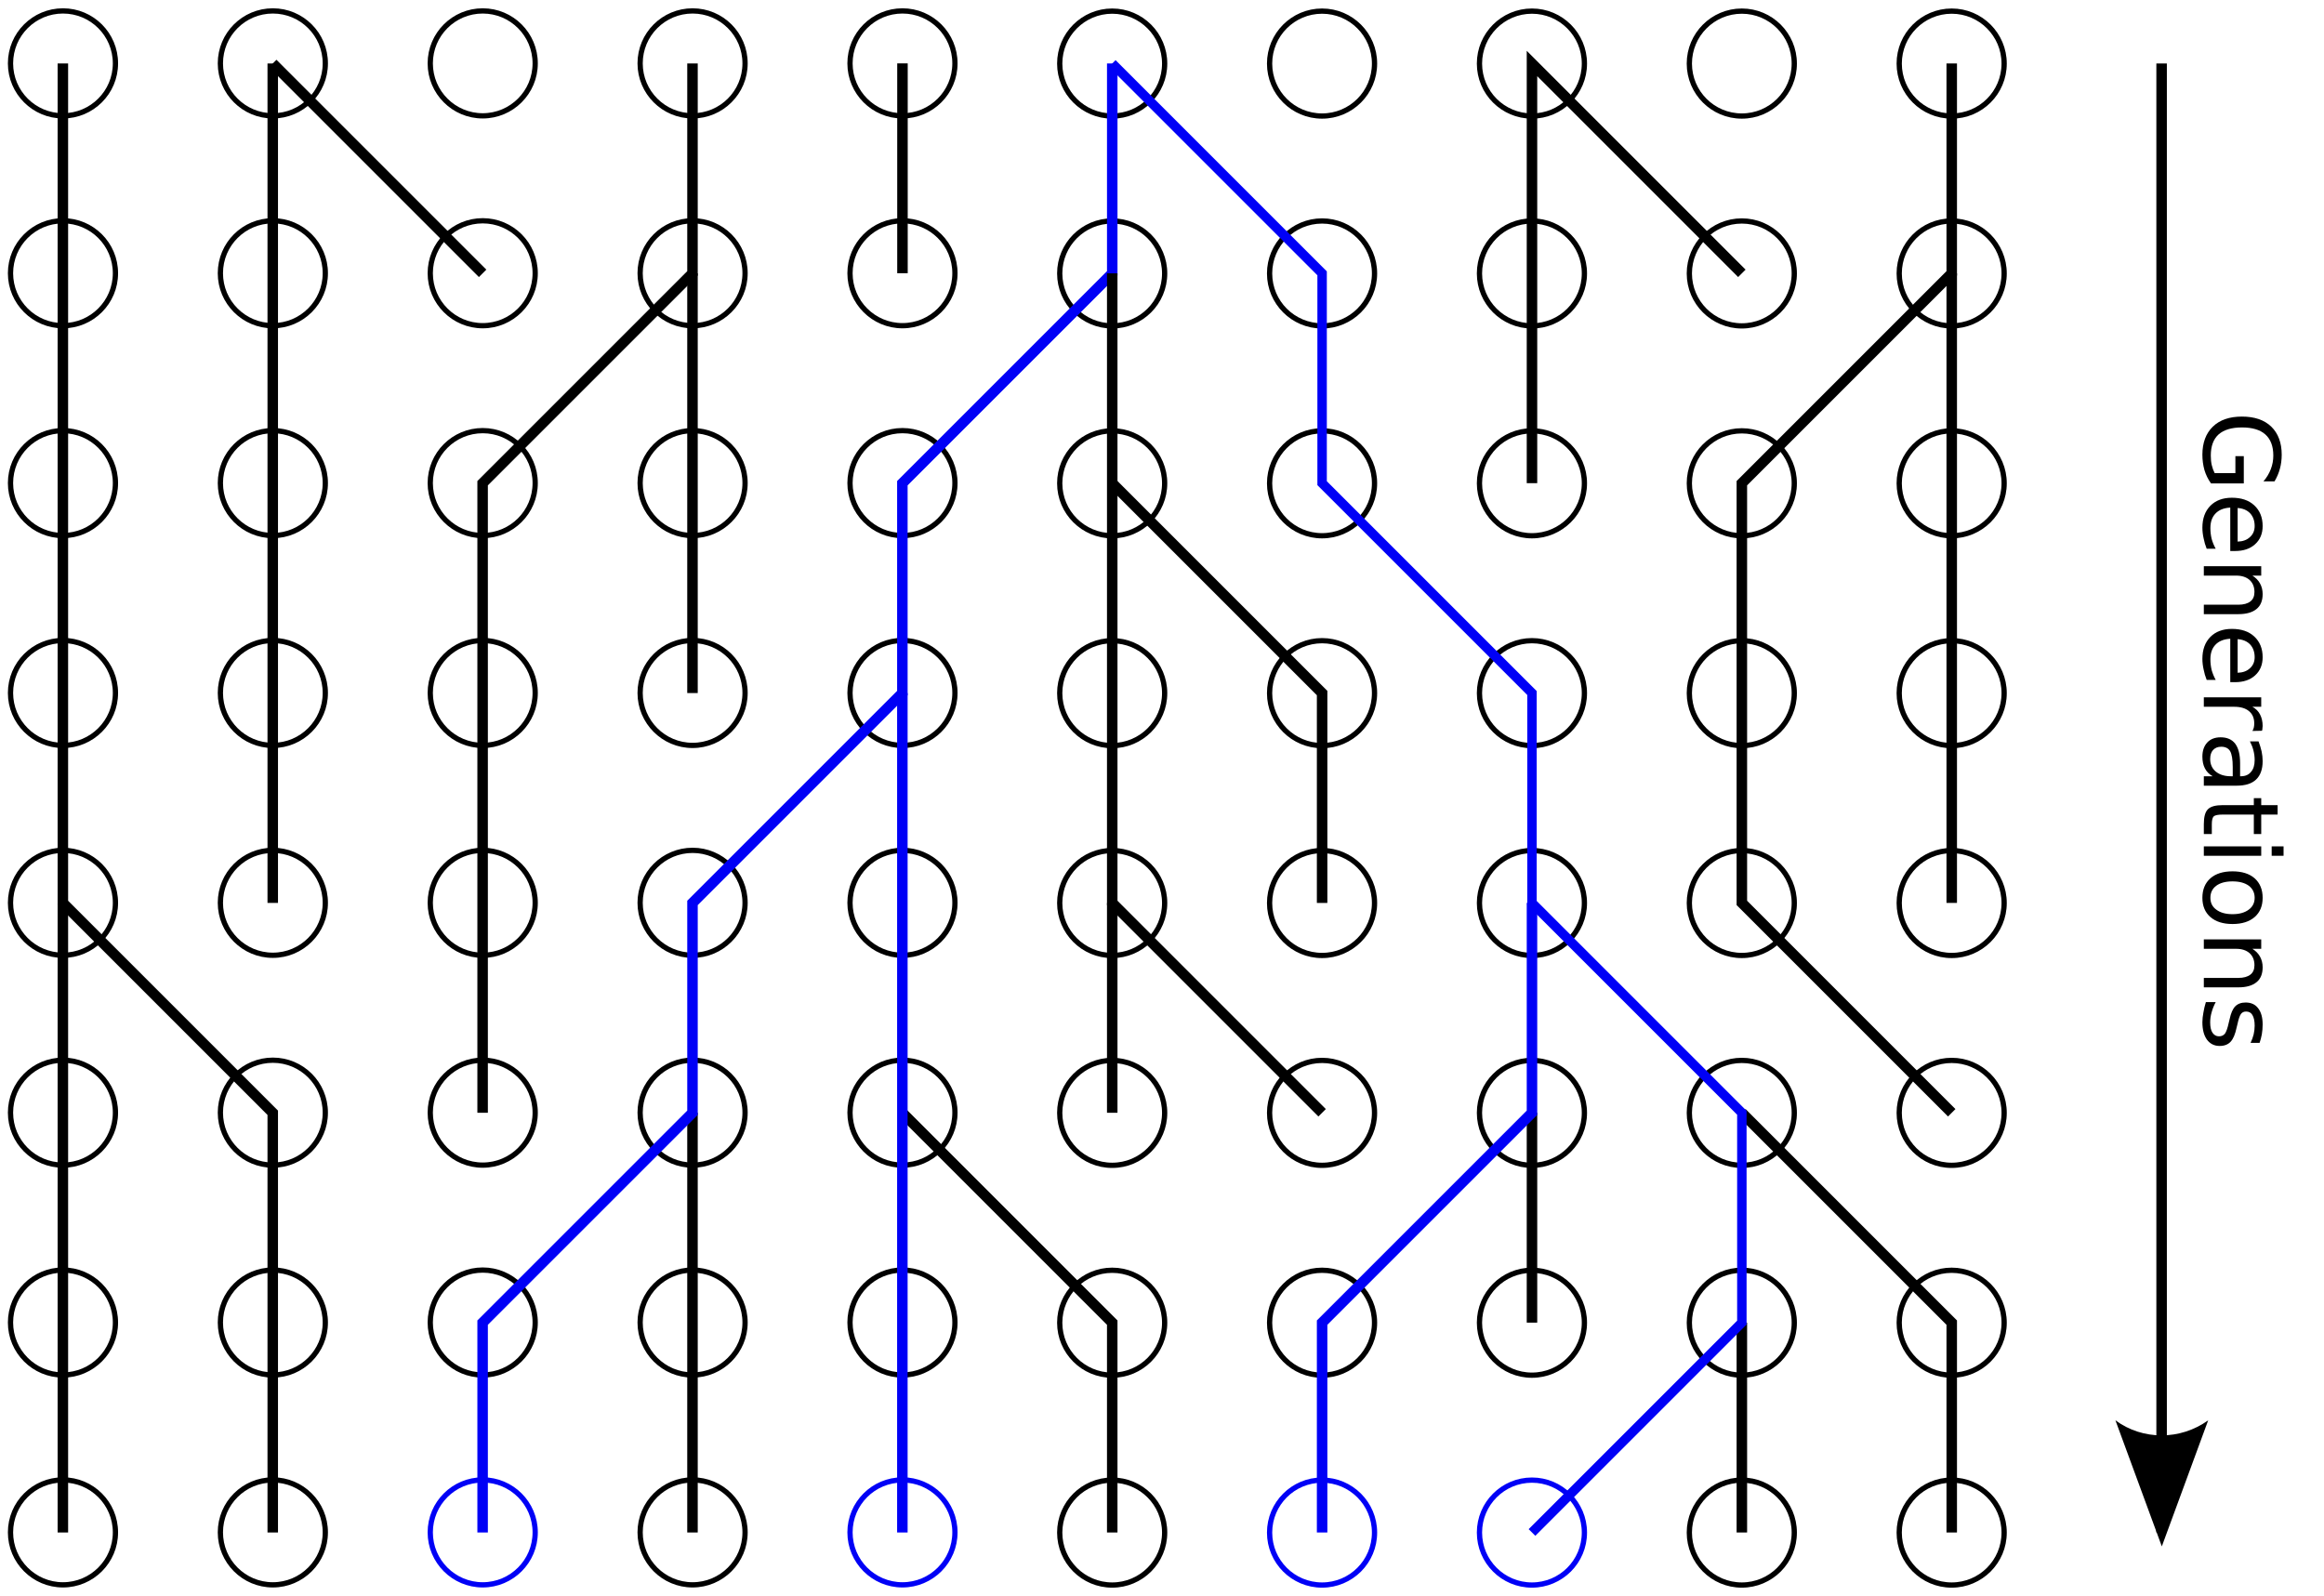 <?xml version="1.0" encoding="UTF-8" standalone="no"?>
<svg
   xmlns:dc="http://purl.org/dc/elements/1.1/"
   xmlns:cc="http://creativecommons.org/ns#"
   xmlns:rdf="http://www.w3.org/1999/02/22-rdf-syntax-ns#"
   xmlns:svg="http://www.w3.org/2000/svg"
   xmlns="http://www.w3.org/2000/svg"
   viewBox="0 0 236.172 162.158"
   height="162.158"
   width="236.172"
   xml:space="preserve"
   id="svg2"
   version="1.1"><defs
     id="defs6" /><g
     transform="matrix(1.333,0,0,-1.333,0,162.158)"
     id="g10"><g
       id="g12"><g
         transform="matrix(1,0,0,-1,0,121.618)"
         id="g14"><path
           id="path16"
           style="fill:none;stroke:#000000;stroke-width:0.4;stroke-linecap:butt;stroke-linejoin:miter;stroke-miterlimit:4;stroke-dasharray:none;stroke-opacity:1"
           d="m 8.801,116.801 c 0,2.207 -1.793,4 -4,4 -2.211,0 -4,-1.793 -4,-4 0,-2.211 1.789,-4 4,-4 2.207,0 4,1.789 4,4 z" /></g><g
         transform="matrix(1,0,0,-1,0,121.618)"
         id="g18"><path
           id="path20"
           style="fill:none;stroke:#000000;stroke-width:0.4;stroke-linecap:butt;stroke-linejoin:miter;stroke-miterlimit:4;stroke-dasharray:none;stroke-opacity:1"
           d="m 24.801,116.801 c 0,2.207 -1.793,4 -4,4 -2.211,0 -4,-1.793 -4,-4 0,-2.211 1.789,-4 4,-4 2.207,0 4,1.789 4,4 z" /></g><g
         transform="matrix(1,0,0,-1,0,121.618)"
         id="g22"><path
           id="path24"
           style="fill:none;stroke:#0000f6;stroke-width:0.4;stroke-linecap:butt;stroke-linejoin:miter;stroke-miterlimit:4;stroke-dasharray:none;stroke-opacity:1"
           d="m 40.801,116.801 c 0,2.207 -1.793,4 -4,4 -2.211,0 -4,-1.793 -4,-4 0,-2.211 1.789,-4 4,-4 2.207,0 4,1.789 4,4 z" /></g><g
         transform="matrix(1,0,0,-1,0,121.618)"
         id="g26"><path
           id="path28"
           style="fill:none;stroke:#000000;stroke-width:0.4;stroke-linecap:butt;stroke-linejoin:miter;stroke-miterlimit:4;stroke-dasharray:none;stroke-opacity:1"
           d="m 56.801,116.801 c 0,2.207 -1.793,4 -4,4 -2.211,0 -4,-1.793 -4,-4 0,-2.211 1.789,-4 4,-4 2.207,0 4,1.789 4,4 z" /></g><g
         transform="matrix(1,0,0,-1,0,121.618)"
         id="g30"><path
           id="path32"
           style="fill:none;stroke:#0000f6;stroke-width:0.4;stroke-linecap:butt;stroke-linejoin:miter;stroke-miterlimit:4;stroke-dasharray:none;stroke-opacity:1"
           d="m 72.801,116.801 c 0,2.207 -1.793,4 -4,4 -2.211,0 -4,-1.793 -4,-4 0,-2.211 1.789,-4 4,-4 2.207,0 4,1.789 4,4 z" /></g><g
         transform="matrix(1,0,0,-1,0,121.618)"
         id="g34"><path
           id="path36"
           style="fill:none;stroke:#000000;stroke-width:0.4;stroke-linecap:butt;stroke-linejoin:miter;stroke-miterlimit:4;stroke-dasharray:none;stroke-opacity:1"
           d="m 88.789,116.816 c 0,2.211 -1.789,4 -4,4 -2.207,0 -4,-1.789 -4,-4 0,-2.207 1.793,-4 4,-4 2.211,0 4,1.793 4,4 z" /></g><g
         transform="matrix(1,0,0,-1,0,121.618)"
         id="g38"><path
           id="path40"
           style="fill:none;stroke:#0000f6;stroke-width:0.4;stroke-linecap:butt;stroke-linejoin:miter;stroke-miterlimit:4;stroke-dasharray:none;stroke-opacity:1"
           d="m 104.789,116.816 c 0,2.211 -1.789,4 -4,4 -2.207,0 -4,-1.789 -4,-4 0,-2.207 1.793,-4 4,-4 2.211,0 4,1.793 4,4 z" /></g><g
         transform="matrix(1,0,0,-1,0,121.618)"
         id="g42"><path
           id="path44"
           style="fill:none;stroke:#0000f6;stroke-width:0.4;stroke-linecap:butt;stroke-linejoin:miter;stroke-miterlimit:4;stroke-dasharray:none;stroke-opacity:1"
           d="m 120.789,116.816 c 0,2.211 -1.789,4 -4,4 -2.207,0 -4,-1.789 -4,-4 0,-2.207 1.793,-4 4,-4 2.211,0 4,1.793 4,4 z" /></g><g
         transform="matrix(1,0,0,-1,0,121.618)"
         id="g46"><path
           id="path48"
           style="fill:none;stroke:#000000;stroke-width:0.4;stroke-linecap:butt;stroke-linejoin:miter;stroke-miterlimit:4;stroke-dasharray:none;stroke-opacity:1"
           d="m 136.789,116.816 c 0,2.211 -1.789,4 -4,4 -2.207,0 -4,-1.789 -4,-4 0,-2.207 1.793,-4 4,-4 2.211,0 4,1.793 4,4 z" /></g><g
         transform="matrix(1,0,0,-1,0,121.618)"
         id="g50"><path
           id="path52"
           style="fill:none;stroke:#000000;stroke-width:0.4;stroke-linecap:butt;stroke-linejoin:miter;stroke-miterlimit:4;stroke-dasharray:none;stroke-opacity:1"
           d="m 152.789,116.816 c 0,2.211 -1.789,4 -4,4 -2.207,0 -4,-1.789 -4,-4 0,-2.207 1.793,-4 4,-4 2.211,0 4,1.793 4,4 z" /></g><g
         transform="matrix(1,0,0,-1,0,121.618)"
         id="g54"><path
           id="path56"
           style="fill:none;stroke:#000000;stroke-width:0.4;stroke-linecap:butt;stroke-linejoin:miter;stroke-miterlimit:4;stroke-dasharray:none;stroke-opacity:1"
           d="m 8.801,100.801 c 0,2.207 -1.793,4 -4,4 -2.211,0 -4,-1.793 -4,-4 0,-2.211 1.789,-4 4,-4 2.207,0 4,1.789 4,4 z" /></g><g
         transform="matrix(1,0,0,-1,0,121.618)"
         id="g58"><path
           id="path60"
           style="fill:none;stroke:#000000;stroke-width:0.4;stroke-linecap:butt;stroke-linejoin:miter;stroke-miterlimit:4;stroke-dasharray:none;stroke-opacity:1"
           d="m 24.801,100.801 c 0,2.207 -1.793,4 -4,4 -2.211,0 -4,-1.793 -4,-4 0,-2.211 1.789,-4 4,-4 2.207,0 4,1.789 4,4 z" /></g><g
         transform="matrix(1,0,0,-1,0,121.618)"
         id="g62"><path
           id="path64"
           style="fill:none;stroke:#000000;stroke-width:0.4;stroke-linecap:butt;stroke-linejoin:miter;stroke-miterlimit:4;stroke-dasharray:none;stroke-opacity:1"
           d="m 40.801,100.801 c 0,2.207 -1.793,4 -4,4 -2.211,0 -4,-1.793 -4,-4 0,-2.211 1.789,-4 4,-4 2.207,0 4,1.789 4,4 z" /></g><g
         transform="matrix(1,0,0,-1,0,121.618)"
         id="g66"><path
           id="path68"
           style="fill:none;stroke:#000000;stroke-width:0.4;stroke-linecap:butt;stroke-linejoin:miter;stroke-miterlimit:4;stroke-dasharray:none;stroke-opacity:1"
           d="m 56.801,100.801 c 0,2.207 -1.793,4 -4,4 -2.211,0 -4,-1.793 -4,-4 0,-2.211 1.789,-4 4,-4 2.207,0 4,1.789 4,4 z" /></g><g
         transform="matrix(1,0,0,-1,0,121.618)"
         id="g70"><path
           id="path72"
           style="fill:none;stroke:#000000;stroke-width:0.4;stroke-linecap:butt;stroke-linejoin:miter;stroke-miterlimit:4;stroke-dasharray:none;stroke-opacity:1"
           d="m 72.801,100.801 c 0,2.207 -1.793,4 -4,4 -2.211,0 -4,-1.793 -4,-4 0,-2.211 1.789,-4 4,-4 2.207,0 4,1.789 4,4 z" /></g><g
         transform="matrix(1,0,0,-1,0,121.618)"
         id="g74"><path
           id="path76"
           style="fill:none;stroke:#000000;stroke-width:0.4;stroke-linecap:butt;stroke-linejoin:miter;stroke-miterlimit:4;stroke-dasharray:none;stroke-opacity:1"
           d="m 88.789,100.816 c 0,2.211 -1.789,4 -4,4 -2.207,0 -4,-1.789 -4,-4 0,-2.207 1.793,-4 4,-4 2.211,0 4,1.793 4,4 z" /></g><g
         transform="matrix(1,0,0,-1,0,121.618)"
         id="g78"><path
           id="path80"
           style="fill:none;stroke:#000000;stroke-width:0.4;stroke-linecap:butt;stroke-linejoin:miter;stroke-miterlimit:4;stroke-dasharray:none;stroke-opacity:1"
           d="m 104.789,100.816 c 0,2.211 -1.789,4 -4,4 -2.207,0 -4,-1.789 -4,-4 0,-2.207 1.793,-4 4,-4 2.211,0 4,1.793 4,4 z" /></g><g
         transform="matrix(1,0,0,-1,0,121.618)"
         id="g82"><path
           id="path84"
           style="fill:none;stroke:#000000;stroke-width:0.4;stroke-linecap:butt;stroke-linejoin:miter;stroke-miterlimit:4;stroke-dasharray:none;stroke-opacity:1"
           d="m 120.789,100.816 c 0,2.211 -1.789,4 -4,4 -2.207,0 -4,-1.789 -4,-4 0,-2.207 1.793,-4 4,-4 2.211,0 4,1.793 4,4 z" /></g><g
         transform="matrix(1,0,0,-1,0,121.618)"
         id="g86"><path
           id="path88"
           style="fill:none;stroke:#000000;stroke-width:0.4;stroke-linecap:butt;stroke-linejoin:miter;stroke-miterlimit:4;stroke-dasharray:none;stroke-opacity:1"
           d="m 136.789,100.816 c 0,2.211 -1.789,4 -4,4 -2.207,0 -4,-1.789 -4,-4 0,-2.207 1.793,-4 4,-4 2.211,0 4,1.793 4,4 z" /></g><g
         transform="matrix(1,0,0,-1,0,121.618)"
         id="g90"><path
           id="path92"
           style="fill:none;stroke:#000000;stroke-width:0.4;stroke-linecap:butt;stroke-linejoin:miter;stroke-miterlimit:4;stroke-dasharray:none;stroke-opacity:1"
           d="m 152.789,100.816 c 0,2.211 -1.789,4 -4,4 -2.207,0 -4,-1.789 -4,-4 0,-2.207 1.793,-4 4,-4 2.211,0 4,1.793 4,4 z" /></g><g
         transform="matrix(1,0,0,-1,0,121.618)"
         id="g94"><path
           id="path96"
           style="fill:none;stroke:#000000;stroke-width:0.4;stroke-linecap:butt;stroke-linejoin:miter;stroke-miterlimit:4;stroke-dasharray:none;stroke-opacity:1"
           d="m 8.801,84.801 c 0,2.207 -1.793,4 -4,4 -2.211,0 -4,-1.793 -4,-4 0,-2.211 1.789,-4 4,-4 2.207,0 4,1.789 4,4 z" /></g><g
         transform="matrix(1,0,0,-1,0,121.618)"
         id="g98"><path
           id="path100"
           style="fill:none;stroke:#000000;stroke-width:0.4;stroke-linecap:butt;stroke-linejoin:miter;stroke-miterlimit:4;stroke-dasharray:none;stroke-opacity:1"
           d="m 24.801,84.801 c 0,2.207 -1.793,4 -4,4 -2.211,0 -4,-1.793 -4,-4 0,-2.211 1.789,-4 4,-4 2.207,0 4,1.789 4,4 z" /></g><g
         transform="matrix(1,0,0,-1,0,121.618)"
         id="g102"><path
           id="path104"
           style="fill:none;stroke:#000000;stroke-width:0.4;stroke-linecap:butt;stroke-linejoin:miter;stroke-miterlimit:4;stroke-dasharray:none;stroke-opacity:1"
           d="m 40.801,84.801 c 0,2.207 -1.793,4 -4,4 -2.211,0 -4,-1.793 -4,-4 0,-2.211 1.789,-4 4,-4 2.207,0 4,1.789 4,4 z" /></g><g
         transform="matrix(1,0,0,-1,0,121.618)"
         id="g106"><path
           id="path108"
           style="fill:none;stroke:#000000;stroke-width:0.4;stroke-linecap:butt;stroke-linejoin:miter;stroke-miterlimit:4;stroke-dasharray:none;stroke-opacity:1"
           d="m 56.801,84.801 c 0,2.207 -1.793,4 -4,4 -2.211,0 -4,-1.793 -4,-4 0,-2.211 1.789,-4 4,-4 2.207,0 4,1.789 4,4 z" /></g><g
         transform="matrix(1,0,0,-1,0,121.618)"
         id="g110"><path
           id="path112"
           style="fill:none;stroke:#000000;stroke-width:0.4;stroke-linecap:butt;stroke-linejoin:miter;stroke-miterlimit:4;stroke-dasharray:none;stroke-opacity:1"
           d="m 72.801,84.801 c 0,2.207 -1.793,4 -4,4 -2.211,0 -4,-1.793 -4,-4 0,-2.211 1.789,-4 4,-4 2.207,0 4,1.789 4,4 z" /></g><g
         transform="matrix(1,0,0,-1,0,121.618)"
         id="g114"><path
           id="path116"
           style="fill:none;stroke:#000000;stroke-width:0.4;stroke-linecap:butt;stroke-linejoin:miter;stroke-miterlimit:4;stroke-dasharray:none;stroke-opacity:1"
           d="m 88.789,84.816 c 0,2.211 -1.789,4 -4,4 -2.207,0 -4,-1.789 -4,-4 0,-2.207 1.793,-4 4,-4 2.211,0 4,1.793 4,4 z" /></g><g
         transform="matrix(1,0,0,-1,0,121.618)"
         id="g118"><path
           id="path120"
           style="fill:none;stroke:#000000;stroke-width:0.4;stroke-linecap:butt;stroke-linejoin:miter;stroke-miterlimit:4;stroke-dasharray:none;stroke-opacity:1"
           d="m 104.789,84.816 c 0,2.211 -1.789,4 -4,4 -2.207,0 -4,-1.789 -4,-4 0,-2.207 1.793,-4 4,-4 2.211,0 4,1.793 4,4 z" /></g><g
         transform="matrix(1,0,0,-1,0,121.618)"
         id="g122"><path
           id="path124"
           style="fill:none;stroke:#000000;stroke-width:0.4;stroke-linecap:butt;stroke-linejoin:miter;stroke-miterlimit:4;stroke-dasharray:none;stroke-opacity:1"
           d="m 120.789,84.816 c 0,2.211 -1.789,4 -4,4 -2.207,0 -4,-1.789 -4,-4 0,-2.207 1.793,-4 4,-4 2.211,0 4,1.793 4,4 z" /></g><g
         transform="matrix(1,0,0,-1,0,121.618)"
         id="g126"><path
           id="path128"
           style="fill:none;stroke:#000000;stroke-width:0.4;stroke-linecap:butt;stroke-linejoin:miter;stroke-miterlimit:4;stroke-dasharray:none;stroke-opacity:1"
           d="m 136.789,84.816 c 0,2.211 -1.789,4 -4,4 -2.207,0 -4,-1.789 -4,-4 0,-2.207 1.793,-4 4,-4 2.211,0 4,1.793 4,4 z" /></g><g
         transform="matrix(1,0,0,-1,0,121.618)"
         id="g130"><path
           id="path132"
           style="fill:none;stroke:#000000;stroke-width:0.4;stroke-linecap:butt;stroke-linejoin:miter;stroke-miterlimit:4;stroke-dasharray:none;stroke-opacity:1"
           d="m 152.789,84.816 c 0,2.211 -1.789,4 -4,4 -2.207,0 -4,-1.789 -4,-4 0,-2.207 1.793,-4 4,-4 2.211,0 4,1.793 4,4 z" /></g><g
         transform="matrix(1,0,0,-1,0,121.618)"
         id="g134"><path
           id="path136"
           style="fill:none;stroke:#000000;stroke-width:0.4;stroke-linecap:butt;stroke-linejoin:miter;stroke-miterlimit:4;stroke-dasharray:none;stroke-opacity:1"
           d="m 8.801,68.801 c 0,2.207 -1.793,4 -4,4 -2.211,0 -4,-1.793 -4,-4 0,-2.211 1.789,-4 4,-4 2.207,0 4,1.789 4,4 z" /></g><g
         transform="matrix(1,0,0,-1,0,121.618)"
         id="g138"><path
           id="path140"
           style="fill:none;stroke:#000000;stroke-width:0.4;stroke-linecap:butt;stroke-linejoin:miter;stroke-miterlimit:4;stroke-dasharray:none;stroke-opacity:1"
           d="m 24.801,68.801 c 0,2.207 -1.793,4 -4,4 -2.211,0 -4,-1.793 -4,-4 0,-2.211 1.789,-4 4,-4 2.207,0 4,1.789 4,4 z" /></g><g
         transform="matrix(1,0,0,-1,0,121.618)"
         id="g142"><path
           id="path144"
           style="fill:none;stroke:#000000;stroke-width:0.4;stroke-linecap:butt;stroke-linejoin:miter;stroke-miterlimit:4;stroke-dasharray:none;stroke-opacity:1"
           d="m 40.801,68.801 c 0,2.207 -1.793,4 -4,4 -2.211,0 -4,-1.793 -4,-4 0,-2.211 1.789,-4 4,-4 2.207,0 4,1.789 4,4 z" /></g><g
         transform="matrix(1,0,0,-1,0,121.618)"
         id="g146"><path
           id="path148"
           style="fill:none;stroke:#000000;stroke-width:0.4;stroke-linecap:butt;stroke-linejoin:miter;stroke-miterlimit:4;stroke-dasharray:none;stroke-opacity:1"
           d="m 56.801,68.801 c 0,2.207 -1.793,4 -4,4 -2.211,0 -4,-1.793 -4,-4 0,-2.211 1.789,-4 4,-4 2.207,0 4,1.789 4,4 z" /></g><g
         transform="matrix(1,0,0,-1,0,121.618)"
         id="g150"><path
           id="path152"
           style="fill:none;stroke:#000000;stroke-width:0.4;stroke-linecap:butt;stroke-linejoin:miter;stroke-miterlimit:4;stroke-dasharray:none;stroke-opacity:1"
           d="m 72.801,68.801 c 0,2.207 -1.793,4 -4,4 -2.211,0 -4,-1.793 -4,-4 0,-2.211 1.789,-4 4,-4 2.207,0 4,1.789 4,4 z" /></g><g
         transform="matrix(1,0,0,-1,0,121.618)"
         id="g154"><path
           id="path156"
           style="fill:none;stroke:#000000;stroke-width:0.4;stroke-linecap:butt;stroke-linejoin:miter;stroke-miterlimit:4;stroke-dasharray:none;stroke-opacity:1"
           d="m 88.789,68.816 c 0,2.211 -1.789,4 -4,4 -2.207,0 -4,-1.789 -4,-4 0,-2.207 1.793,-4 4,-4 2.211,0 4,1.793 4,4 z" /></g><g
         transform="matrix(1,0,0,-1,0,121.618)"
         id="g158"><path
           id="path160"
           style="fill:none;stroke:#000000;stroke-width:0.4;stroke-linecap:butt;stroke-linejoin:miter;stroke-miterlimit:4;stroke-dasharray:none;stroke-opacity:1"
           d="m 104.789,68.816 c 0,2.211 -1.789,4 -4,4 -2.207,0 -4,-1.789 -4,-4 0,-2.207 1.793,-4 4,-4 2.211,0 4,1.793 4,4 z" /></g><g
         transform="matrix(1,0,0,-1,0,121.618)"
         id="g162"><path
           id="path164"
           style="fill:none;stroke:#000000;stroke-width:0.4;stroke-linecap:butt;stroke-linejoin:miter;stroke-miterlimit:4;stroke-dasharray:none;stroke-opacity:1"
           d="m 120.789,68.816 c 0,2.211 -1.789,4 -4,4 -2.207,0 -4,-1.789 -4,-4 0,-2.207 1.793,-4 4,-4 2.211,0 4,1.793 4,4 z" /></g><g
         transform="matrix(1,0,0,-1,0,121.618)"
         id="g166"><path
           id="path168"
           style="fill:none;stroke:#000000;stroke-width:0.4;stroke-linecap:butt;stroke-linejoin:miter;stroke-miterlimit:4;stroke-dasharray:none;stroke-opacity:1"
           d="m 136.789,68.816 c 0,2.211 -1.789,4 -4,4 -2.207,0 -4,-1.789 -4,-4 0,-2.207 1.793,-4 4,-4 2.211,0 4,1.793 4,4 z" /></g><g
         transform="matrix(1,0,0,-1,0,121.618)"
         id="g170"><path
           id="path172"
           style="fill:none;stroke:#000000;stroke-width:0.4;stroke-linecap:butt;stroke-linejoin:miter;stroke-miterlimit:4;stroke-dasharray:none;stroke-opacity:1"
           d="m 152.789,68.816 c 0,2.211 -1.789,4 -4,4 -2.207,0 -4,-1.789 -4,-4 0,-2.207 1.793,-4 4,-4 2.211,0 4,1.793 4,4 z" /></g><g
         transform="matrix(1,0,0,-1,0,121.618)"
         id="g174"><path
           id="path176"
           style="fill:none;stroke:#000000;stroke-width:0.4;stroke-linecap:butt;stroke-linejoin:miter;stroke-miterlimit:4;stroke-dasharray:none;stroke-opacity:1"
           d="m 8.801,52.801 c 0,2.207 -1.793,4 -4,4 -2.211,0 -4,-1.793 -4,-4 0,-2.211 1.789,-4 4,-4 2.207,0 4,1.789 4,4 z" /></g><g
         transform="matrix(1,0,0,-1,0,121.618)"
         id="g178"><path
           id="path180"
           style="fill:none;stroke:#000000;stroke-width:0.4;stroke-linecap:butt;stroke-linejoin:miter;stroke-miterlimit:4;stroke-dasharray:none;stroke-opacity:1"
           d="m 24.801,52.801 c 0,2.207 -1.793,4 -4,4 -2.211,0 -4,-1.793 -4,-4 0,-2.211 1.789,-4 4,-4 2.207,0 4,1.789 4,4 z" /></g><g
         transform="matrix(1,0,0,-1,0,121.618)"
         id="g182"><path
           id="path184"
           style="fill:none;stroke:#000000;stroke-width:0.4;stroke-linecap:butt;stroke-linejoin:miter;stroke-miterlimit:4;stroke-dasharray:none;stroke-opacity:1"
           d="m 40.801,52.801 c 0,2.207 -1.793,4 -4,4 -2.211,0 -4,-1.793 -4,-4 0,-2.211 1.789,-4 4,-4 2.207,0 4,1.789 4,4 z" /></g><g
         transform="matrix(1,0,0,-1,0,121.618)"
         id="g186"><path
           id="path188"
           style="fill:none;stroke:#000000;stroke-width:0.4;stroke-linecap:butt;stroke-linejoin:miter;stroke-miterlimit:4;stroke-dasharray:none;stroke-opacity:1"
           d="m 56.801,52.801 c 0,2.207 -1.793,4 -4,4 -2.211,0 -4,-1.793 -4,-4 0,-2.211 1.789,-4 4,-4 2.207,0 4,1.789 4,4 z" /></g><g
         transform="matrix(1,0,0,-1,0,121.618)"
         id="g190"><path
           id="path192"
           style="fill:none;stroke:#000000;stroke-width:0.4;stroke-linecap:butt;stroke-linejoin:miter;stroke-miterlimit:4;stroke-dasharray:none;stroke-opacity:1"
           d="m 72.801,52.801 c 0,2.207 -1.793,4 -4,4 -2.211,0 -4,-1.793 -4,-4 0,-2.211 1.789,-4 4,-4 2.207,0 4,1.789 4,4 z" /></g><g
         transform="matrix(1,0,0,-1,0,121.618)"
         id="g194"><path
           id="path196"
           style="fill:none;stroke:#000000;stroke-width:0.4;stroke-linecap:butt;stroke-linejoin:miter;stroke-miterlimit:4;stroke-dasharray:none;stroke-opacity:1"
           d="m 88.789,52.816 c 0,2.211 -1.789,4 -4,4 -2.207,0 -4,-1.789 -4,-4 0,-2.207 1.793,-4 4,-4 2.211,0 4,1.793 4,4 z" /></g><g
         transform="matrix(1,0,0,-1,0,121.618)"
         id="g198"><path
           id="path200"
           style="fill:none;stroke:#000000;stroke-width:0.4;stroke-linecap:butt;stroke-linejoin:miter;stroke-miterlimit:4;stroke-dasharray:none;stroke-opacity:1"
           d="m 104.789,52.816 c 0,2.211 -1.789,4 -4,4 -2.207,0 -4,-1.789 -4,-4 0,-2.207 1.793,-4 4,-4 2.211,0 4,1.793 4,4 z" /></g><g
         transform="matrix(1,0,0,-1,0,121.618)"
         id="g202"><path
           id="path204"
           style="fill:none;stroke:#000000;stroke-width:0.4;stroke-linecap:butt;stroke-linejoin:miter;stroke-miterlimit:4;stroke-dasharray:none;stroke-opacity:1"
           d="m 120.789,52.816 c 0,2.211 -1.789,4 -4,4 -2.207,0 -4,-1.789 -4,-4 0,-2.207 1.793,-4 4,-4 2.211,0 4,1.793 4,4 z" /></g><g
         transform="matrix(1,0,0,-1,0,121.618)"
         id="g206"><path
           id="path208"
           style="fill:none;stroke:#000000;stroke-width:0.4;stroke-linecap:butt;stroke-linejoin:miter;stroke-miterlimit:4;stroke-dasharray:none;stroke-opacity:1"
           d="m 136.789,52.816 c 0,2.211 -1.789,4 -4,4 -2.207,0 -4,-1.789 -4,-4 0,-2.207 1.793,-4 4,-4 2.211,0 4,1.793 4,4 z" /></g><g
         transform="matrix(1,0,0,-1,0,121.618)"
         id="g210"><path
           id="path212"
           style="fill:none;stroke:#000000;stroke-width:0.4;stroke-linecap:butt;stroke-linejoin:miter;stroke-miterlimit:4;stroke-dasharray:none;stroke-opacity:1"
           d="m 152.789,52.816 c 0,2.211 -1.789,4 -4,4 -2.207,0 -4,-1.789 -4,-4 0,-2.207 1.793,-4 4,-4 2.211,0 4,1.793 4,4 z" /></g><g
         transform="matrix(1,0,0,-1,0,121.618)"
         id="g214"><path
           id="path216"
           style="fill:none;stroke:#000000;stroke-width:0.4;stroke-linecap:butt;stroke-linejoin:miter;stroke-miterlimit:4;stroke-dasharray:none;stroke-opacity:1"
           d="m 8.801,36.801 c 0,2.207 -1.793,4 -4,4 -2.211,0 -4,-1.793 -4,-4 0,-2.211 1.789,-4 4,-4 2.207,0 4,1.789 4,4 z" /></g><g
         transform="matrix(1,0,0,-1,0,121.618)"
         id="g218"><path
           id="path220"
           style="fill:none;stroke:#000000;stroke-width:0.4;stroke-linecap:butt;stroke-linejoin:miter;stroke-miterlimit:4;stroke-dasharray:none;stroke-opacity:1"
           d="m 24.801,36.801 c 0,2.207 -1.793,4 -4,4 -2.211,0 -4,-1.793 -4,-4 0,-2.211 1.789,-4 4,-4 2.207,0 4,1.789 4,4 z" /></g><g
         transform="matrix(1,0,0,-1,0,121.618)"
         id="g222"><path
           id="path224"
           style="fill:none;stroke:#000000;stroke-width:0.4;stroke-linecap:butt;stroke-linejoin:miter;stroke-miterlimit:4;stroke-dasharray:none;stroke-opacity:1"
           d="m 40.801,36.801 c 0,2.207 -1.793,4 -4,4 -2.211,0 -4,-1.793 -4,-4 0,-2.211 1.789,-4 4,-4 2.207,0 4,1.789 4,4 z" /></g><g
         transform="matrix(1,0,0,-1,0,121.618)"
         id="g226"><path
           id="path228"
           style="fill:none;stroke:#000000;stroke-width:0.4;stroke-linecap:butt;stroke-linejoin:miter;stroke-miterlimit:4;stroke-dasharray:none;stroke-opacity:1"
           d="m 56.801,36.801 c 0,2.207 -1.793,4 -4,4 -2.211,0 -4,-1.793 -4,-4 0,-2.211 1.789,-4 4,-4 2.207,0 4,1.789 4,4 z" /></g><g
         transform="matrix(1,0,0,-1,0,121.618)"
         id="g230"><path
           id="path232"
           style="fill:none;stroke:#000000;stroke-width:0.4;stroke-linecap:butt;stroke-linejoin:miter;stroke-miterlimit:4;stroke-dasharray:none;stroke-opacity:1"
           d="m 72.801,36.801 c 0,2.207 -1.793,4 -4,4 -2.211,0 -4,-1.793 -4,-4 0,-2.211 1.789,-4 4,-4 2.207,0 4,1.789 4,4 z" /></g><g
         transform="matrix(1,0,0,-1,0,121.618)"
         id="g234"><path
           id="path236"
           style="fill:none;stroke:#000000;stroke-width:0.4;stroke-linecap:butt;stroke-linejoin:miter;stroke-miterlimit:4;stroke-dasharray:none;stroke-opacity:1"
           d="m 88.789,36.816 c 0,2.211 -1.789,4 -4,4 -2.207,0 -4,-1.789 -4,-4 0,-2.207 1.793,-4 4,-4 2.211,0 4,1.793 4,4 z" /></g><g
         transform="matrix(1,0,0,-1,0,121.618)"
         id="g238"><path
           id="path240"
           style="fill:none;stroke:#000000;stroke-width:0.4;stroke-linecap:butt;stroke-linejoin:miter;stroke-miterlimit:4;stroke-dasharray:none;stroke-opacity:1"
           d="m 104.789,36.816 c 0,2.211 -1.789,4 -4,4 -2.207,0 -4,-1.789 -4,-4 0,-2.207 1.793,-4 4,-4 2.211,0 4,1.793 4,4 z" /></g><g
         transform="matrix(1,0,0,-1,0,121.618)"
         id="g242"><path
           id="path244"
           style="fill:none;stroke:#000000;stroke-width:0.4;stroke-linecap:butt;stroke-linejoin:miter;stroke-miterlimit:4;stroke-dasharray:none;stroke-opacity:1"
           d="m 120.789,36.816 c 0,2.211 -1.789,4 -4,4 -2.207,0 -4,-1.789 -4,-4 0,-2.207 1.793,-4 4,-4 2.211,0 4,1.793 4,4 z" /></g><g
         transform="matrix(1,0,0,-1,0,121.618)"
         id="g246"><path
           id="path248"
           style="fill:none;stroke:#000000;stroke-width:0.4;stroke-linecap:butt;stroke-linejoin:miter;stroke-miterlimit:4;stroke-dasharray:none;stroke-opacity:1"
           d="m 136.789,36.816 c 0,2.211 -1.789,4 -4,4 -2.207,0 -4,-1.789 -4,-4 0,-2.207 1.793,-4 4,-4 2.211,0 4,1.793 4,4 z" /></g><g
         transform="matrix(1,0,0,-1,0,121.618)"
         id="g250"><path
           id="path252"
           style="fill:none;stroke:#000000;stroke-width:0.4;stroke-linecap:butt;stroke-linejoin:miter;stroke-miterlimit:4;stroke-dasharray:none;stroke-opacity:1"
           d="m 152.789,36.816 c 0,2.211 -1.789,4 -4,4 -2.207,0 -4,-1.789 -4,-4 0,-2.207 1.793,-4 4,-4 2.211,0 4,1.793 4,4 z" /></g><g
         transform="matrix(1,0,0,-1,0,121.618)"
         id="g254"><path
           id="path256"
           style="fill:none;stroke:#000000;stroke-width:0.4;stroke-linecap:butt;stroke-linejoin:miter;stroke-miterlimit:4;stroke-dasharray:none;stroke-opacity:1"
           d="m 8.801,20.801 c 0,2.207 -1.793,4 -4,4 -2.211,0 -4,-1.793 -4,-4 0,-2.211 1.789,-4 4,-4 2.207,0 4,1.789 4,4 z" /></g><g
         transform="matrix(1,0,0,-1,0,121.618)"
         id="g258"><path
           id="path260"
           style="fill:none;stroke:#000000;stroke-width:0.4;stroke-linecap:butt;stroke-linejoin:miter;stroke-miterlimit:4;stroke-dasharray:none;stroke-opacity:1"
           d="m 24.801,20.801 c 0,2.207 -1.793,4 -4,4 -2.211,0 -4,-1.793 -4,-4 0,-2.211 1.789,-4 4,-4 2.207,0 4,1.789 4,4 z" /></g><g
         transform="matrix(1,0,0,-1,0,121.618)"
         id="g262"><path
           id="path264"
           style="fill:none;stroke:#000000;stroke-width:0.4;stroke-linecap:butt;stroke-linejoin:miter;stroke-miterlimit:4;stroke-dasharray:none;stroke-opacity:1"
           d="m 40.801,20.801 c 0,2.207 -1.793,4 -4,4 -2.211,0 -4,-1.793 -4,-4 0,-2.211 1.789,-4 4,-4 2.207,0 4,1.789 4,4 z" /></g><g
         transform="matrix(1,0,0,-1,0,121.618)"
         id="g266"><path
           id="path268"
           style="fill:none;stroke:#000000;stroke-width:0.4;stroke-linecap:butt;stroke-linejoin:miter;stroke-miterlimit:4;stroke-dasharray:none;stroke-opacity:1"
           d="m 56.801,20.801 c 0,2.207 -1.793,4 -4,4 -2.211,0 -4,-1.793 -4,-4 0,-2.211 1.789,-4 4,-4 2.207,0 4,1.789 4,4 z" /></g><g
         transform="matrix(1,0,0,-1,0,121.618)"
         id="g270"><path
           id="path272"
           style="fill:none;stroke:#000000;stroke-width:0.4;stroke-linecap:butt;stroke-linejoin:miter;stroke-miterlimit:4;stroke-dasharray:none;stroke-opacity:1"
           d="m 72.801,20.801 c 0,2.207 -1.793,4 -4,4 -2.211,0 -4,-1.793 -4,-4 0,-2.211 1.789,-4 4,-4 2.207,0 4,1.789 4,4 z" /></g><g
         transform="matrix(1,0,0,-1,0,121.618)"
         id="g274"><path
           id="path276"
           style="fill:none;stroke:#000000;stroke-width:0.4;stroke-linecap:butt;stroke-linejoin:miter;stroke-miterlimit:4;stroke-dasharray:none;stroke-opacity:1"
           d="m 88.789,20.816 c 0,2.211 -1.789,4 -4,4 -2.207,0 -4,-1.789 -4,-4 0,-2.207 1.793,-4 4,-4 2.211,0 4,1.793 4,4 z" /></g><g
         transform="matrix(1,0,0,-1,0,121.618)"
         id="g278"><path
           id="path280"
           style="fill:none;stroke:#000000;stroke-width:0.4;stroke-linecap:butt;stroke-linejoin:miter;stroke-miterlimit:4;stroke-dasharray:none;stroke-opacity:1"
           d="m 104.789,20.816 c 0,2.211 -1.789,4 -4,4 -2.207,0 -4,-1.789 -4,-4 0,-2.207 1.793,-4 4,-4 2.211,0 4,1.793 4,4 z" /></g><g
         transform="matrix(1,0,0,-1,0,121.618)"
         id="g282"><path
           id="path284"
           style="fill:none;stroke:#000000;stroke-width:0.4;stroke-linecap:butt;stroke-linejoin:miter;stroke-miterlimit:4;stroke-dasharray:none;stroke-opacity:1"
           d="m 120.789,20.816 c 0,2.211 -1.789,4 -4,4 -2.207,0 -4,-1.789 -4,-4 0,-2.207 1.793,-4 4,-4 2.211,0 4,1.793 4,4 z" /></g><g
         transform="matrix(1,0,0,-1,0,121.618)"
         id="g286"><path
           id="path288"
           style="fill:none;stroke:#000000;stroke-width:0.4;stroke-linecap:butt;stroke-linejoin:miter;stroke-miterlimit:4;stroke-dasharray:none;stroke-opacity:1"
           d="m 136.789,20.816 c 0,2.211 -1.789,4 -4,4 -2.207,0 -4,-1.789 -4,-4 0,-2.207 1.793,-4 4,-4 2.211,0 4,1.793 4,4 z" /></g><g
         transform="matrix(1,0,0,-1,0,121.618)"
         id="g290"><path
           id="path292"
           style="fill:none;stroke:#000000;stroke-width:0.4;stroke-linecap:butt;stroke-linejoin:miter;stroke-miterlimit:4;stroke-dasharray:none;stroke-opacity:1"
           d="m 152.789,20.816 c 0,2.211 -1.789,4 -4,4 -2.207,0 -4,-1.789 -4,-4 0,-2.207 1.793,-4 4,-4 2.211,0 4,1.793 4,4 z" /></g><g
         transform="matrix(1,0,0,-1,0,121.618)"
         id="g294"><path
           id="path296"
           style="fill:none;stroke:#000000;stroke-width:0.4;stroke-linecap:butt;stroke-linejoin:miter;stroke-miterlimit:4;stroke-dasharray:none;stroke-opacity:1"
           d="m 8.801,4.801 c 0,2.207 -1.793,4 -4,4 -2.211,0 -4,-1.793 -4,-4 0,-2.211 1.789,-4 4,-4 2.207,0 4,1.789 4,4 z" /></g><g
         transform="matrix(1,0,0,-1,0,121.618)"
         id="g298"><path
           id="path300"
           style="fill:none;stroke:#000000;stroke-width:0.4;stroke-linecap:butt;stroke-linejoin:miter;stroke-miterlimit:4;stroke-dasharray:none;stroke-opacity:1"
           d="m 24.801,4.801 c 0,2.207 -1.793,4 -4,4 -2.211,0 -4,-1.793 -4,-4 0,-2.211 1.789,-4 4,-4 2.207,0 4,1.789 4,4 z" /></g><g
         transform="matrix(1,0,0,-1,0,121.618)"
         id="g302"><path
           id="path304"
           style="fill:none;stroke:#000000;stroke-width:0.4;stroke-linecap:butt;stroke-linejoin:miter;stroke-miterlimit:4;stroke-dasharray:none;stroke-opacity:1"
           d="m 40.801,4.801 c 0,2.207 -1.793,4 -4,4 -2.211,0 -4,-1.793 -4,-4 0,-2.211 1.789,-4 4,-4 2.207,0 4,1.789 4,4 z" /></g><g
         transform="matrix(1,0,0,-1,0,121.618)"
         id="g306"><path
           id="path308"
           style="fill:none;stroke:#000000;stroke-width:0.4;stroke-linecap:butt;stroke-linejoin:miter;stroke-miterlimit:4;stroke-dasharray:none;stroke-opacity:1"
           d="m 56.801,4.801 c 0,2.207 -1.793,4 -4,4 -2.211,0 -4,-1.793 -4,-4 0,-2.211 1.789,-4 4,-4 2.207,0 4,1.789 4,4 z" /></g><g
         transform="matrix(1,0,0,-1,0,121.618)"
         id="g310"><path
           id="path312"
           style="fill:none;stroke:#000000;stroke-width:0.4;stroke-linecap:butt;stroke-linejoin:miter;stroke-miterlimit:4;stroke-dasharray:none;stroke-opacity:1"
           d="m 72.801,4.801 c 0,2.207 -1.793,4 -4,4 -2.211,0 -4,-1.793 -4,-4 0,-2.211 1.789,-4 4,-4 2.207,0 4,1.789 4,4 z" /></g><g
         transform="matrix(1,0,0,-1,0,121.618)"
         id="g314"><path
           id="path316"
           style="fill:none;stroke:#000000;stroke-width:0.4;stroke-linecap:butt;stroke-linejoin:miter;stroke-miterlimit:4;stroke-dasharray:none;stroke-opacity:1"
           d="m 88.789,4.816 c 0,2.211 -1.789,4 -4,4 -2.207,0 -4,-1.789 -4,-4 0,-2.207 1.793,-4 4,-4 2.211,0 4,1.793 4,4 z" /></g><g
         transform="matrix(1,0,0,-1,0,121.618)"
         id="g318"><path
           id="path320"
           style="fill:none;stroke:#000000;stroke-width:0.4;stroke-linecap:butt;stroke-linejoin:miter;stroke-miterlimit:4;stroke-dasharray:none;stroke-opacity:1"
           d="m 104.789,4.816 c 0,2.211 -1.789,4 -4,4 -2.207,0 -4,-1.789 -4,-4 0,-2.207 1.793,-4 4,-4 2.211,0 4,1.793 4,4 z" /></g><g
         transform="matrix(1,0,0,-1,0,121.618)"
         id="g322"><path
           id="path324"
           style="fill:none;stroke:#000000;stroke-width:0.4;stroke-linecap:butt;stroke-linejoin:miter;stroke-miterlimit:4;stroke-dasharray:none;stroke-opacity:1"
           d="m 120.789,4.816 c 0,2.211 -1.789,4 -4,4 -2.207,0 -4,-1.789 -4,-4 0,-2.207 1.793,-4 4,-4 2.211,0 4,1.793 4,4 z" /></g><g
         transform="matrix(1,0,0,-1,0,121.618)"
         id="g326"><path
           id="path328"
           style="fill:none;stroke:#000000;stroke-width:0.4;stroke-linecap:butt;stroke-linejoin:miter;stroke-miterlimit:4;stroke-dasharray:none;stroke-opacity:1"
           d="m 136.789,4.816 c 0,2.211 -1.789,4 -4,4 -2.207,0 -4,-1.789 -4,-4 0,-2.207 1.793,-4 4,-4 2.211,0 4,1.793 4,4 z" /></g><g
         transform="matrix(1,0,0,-1,0,121.618)"
         id="g330"><path
           id="path332"
           style="fill:none;stroke:#000000;stroke-width:0.4;stroke-linecap:butt;stroke-linejoin:miter;stroke-miterlimit:4;stroke-dasharray:none;stroke-opacity:1"
           d="m 152.789,4.816 c 0,2.211 -1.789,4 -4,4 -2.207,0 -4,-1.789 -4,-4 0,-2.207 1.793,-4 4,-4 2.211,0 4,1.793 4,4 z" /></g><g
         transform="matrix(1,0,0,-1,0,121.618)"
         id="g334"><path
           id="path336"
           style="fill:none;stroke:#000000;stroke-width:0.8;stroke-linecap:butt;stroke-linejoin:miter;stroke-miterlimit:4;stroke-dasharray:none;stroke-opacity:1"
           d="m 20.793,116.809 v -32 l -16,-16 v -64" /></g><g
         transform="matrix(1,0,0,-1,0,121.618)"
         id="g338"><path
           id="path340"
           style="fill:none;stroke:#000000;stroke-width:0.8;stroke-linecap:butt;stroke-linejoin:miter;stroke-miterlimit:4;stroke-dasharray:none;stroke-opacity:1"
           d="m 4.793,116.809 v -48" /></g><g
         transform="matrix(1,0,0,-1,0,121.618)"
         id="g342"><path
           id="path344"
           style="fill:none;stroke:#000000;stroke-width:0.8;stroke-linecap:butt;stroke-linejoin:miter;stroke-miterlimit:4;stroke-dasharray:none;stroke-opacity:1"
           d="m 52.793,20.809 v 32" /></g><g
         transform="matrix(1,0,0,-1,0,121.618)"
         id="g346"><path
           id="path348"
           style="fill:none;stroke:#000000;stroke-width:0.8;stroke-linecap:butt;stroke-linejoin:miter;stroke-miterlimit:4;stroke-dasharray:none;stroke-opacity:1"
           d="m 20.793,68.809 v -64" /></g><g
         transform="matrix(1,0,0,-1,0,121.618)"
         id="g350"><path
           id="path352"
           style="fill:none;stroke:#000000;stroke-width:0.8;stroke-linecap:butt;stroke-linejoin:miter;stroke-miterlimit:4;stroke-dasharray:none;stroke-opacity:1"
           d="m 36.793,20.809 -16,-16" /></g><g
         transform="matrix(1,0,0,-1,0,121.618)"
         id="g354"><path
           id="path356"
           style="fill:none;stroke:#000000;stroke-width:0.8;stroke-linecap:butt;stroke-linejoin:miter;stroke-miterlimit:4;stroke-dasharray:none;stroke-opacity:1"
           d="m 148.793,68.809 v -48" /></g><g
         transform="matrix(1,0,0,-1,0,121.618)"
         id="g358"><path
           id="path360"
           style="fill:none;stroke:#000000;stroke-width:0.8;stroke-linecap:butt;stroke-linejoin:miter;stroke-miterlimit:4;stroke-dasharray:none;stroke-opacity:1"
           d="m 116.793,36.809 v -32 l 16,16" /></g><g
         transform="matrix(1,0,0,-1,0,121.618)"
         id="g362"><path
           id="path364"
           style="fill:none;stroke:#000000;stroke-width:0.8;stroke-linecap:butt;stroke-linejoin:miter;stroke-miterlimit:4;stroke-dasharray:none;stroke-opacity:1"
           d="m 148.793,84.809 -16,-16 v -32 l 16,-16 v -16" /></g><g
         transform="matrix(1,0,0,-1,0,121.618)"
         id="g366"><path
           id="path368"
           style="fill:none;stroke:#000000;stroke-width:0.8;stroke-linecap:butt;stroke-linejoin:miter;stroke-miterlimit:4;stroke-dasharray:none;stroke-opacity:1"
           d="m 36.793,84.809 v -48 l 16,-16 v -16" /></g><g
         transform="matrix(1,0,0,-1,0,121.618)"
         id="g370"><path
           id="path372"
           style="fill:none;stroke:#000000;stroke-width:0.8;stroke-linecap:butt;stroke-linejoin:miter;stroke-miterlimit:4;stroke-dasharray:none;stroke-opacity:1"
           d="m 52.793,116.809 v -32" /></g><g
         transform="matrix(1,0,0,-1,0,121.618)"
         id="g374"><path
           id="path376"
           style="fill:none;stroke:#000000;stroke-width:0.8;stroke-linecap:butt;stroke-linejoin:miter;stroke-miterlimit:4;stroke-dasharray:none;stroke-opacity:1"
           d="m 84.793,116.809 v -16 l -16,-16" /></g><g
         transform="matrix(1,0,0,-1,0,121.618)"
         id="g378"><path
           id="path380"
           style="fill:none;stroke:#000000;stroke-width:0.8;stroke-linecap:butt;stroke-linejoin:miter;stroke-miterlimit:4;stroke-dasharray:none;stroke-opacity:1"
           d="m 84.793,68.809 v 16" /></g><g
         transform="matrix(1,0,0,-1,0,121.618)"
         id="g382"><path
           id="path384"
           style="fill:none;stroke:#000000;stroke-width:0.8;stroke-linecap:butt;stroke-linejoin:miter;stroke-miterlimit:4;stroke-dasharray:none;stroke-opacity:1"
           d="m 84.793,36.809 16,16 v 16" /></g><g
         transform="matrix(1,0,0,-1,0,121.618)"
         id="g386"><path
           id="path388"
           style="fill:none;stroke:#000000;stroke-width:0.8;stroke-linecap:butt;stroke-linejoin:miter;stroke-miterlimit:4;stroke-dasharray:none;stroke-opacity:1"
           d="m 116.793,100.809 v -16" /></g><g
         transform="matrix(1,0,0,-1,0,121.618)"
         id="g390"><path
           id="path392"
           style="fill:none;stroke:#000000;stroke-width:0.8;stroke-linecap:butt;stroke-linejoin:miter;stroke-miterlimit:4;stroke-dasharray:none;stroke-opacity:1"
           d="m 148.793,116.809 v -16 l -16,-16" /></g><g
         transform="matrix(1,0,0,-1,0,121.618)"
         id="g394"><path
           id="path396"
           style="fill:none;stroke:#000000;stroke-width:0.8;stroke-linecap:butt;stroke-linejoin:miter;stroke-miterlimit:4;stroke-dasharray:none;stroke-opacity:1"
           d="m 132.793,116.809 v -16" /></g><g
         transform="matrix(1,0,0,-1,0,121.618)"
         id="g398"><path
           id="path400"
           style="fill:none;stroke:#0000f6;stroke-width:0.8;stroke-linecap:butt;stroke-linejoin:miter;stroke-miterlimit:4;stroke-dasharray:none;stroke-opacity:1"
           d="m 36.793,116.809 v -16 l 16,-16 v -16 l 16,-16 v -16 l 16,-16 v -16" /></g><g
         transform="matrix(1,0,0,-1,0,121.618)"
         id="g402"><path
           id="path404"
           style="fill:none;stroke:#0000f6;stroke-width:0.8;stroke-linecap:butt;stroke-linejoin:miter;stroke-miterlimit:4;stroke-dasharray:none;stroke-opacity:1"
           d="m 68.793,116.809 v -64" /></g><g
         transform="matrix(1,0,0,-1,0,121.618)"
         id="g406"><path
           id="path408"
           style="fill:none;stroke:#0000f6;stroke-width:0.72;stroke-linecap:butt;stroke-linejoin:miter;stroke-miterlimit:4;stroke-dasharray:none;stroke-opacity:1"
           d="m 116.793,116.809 16,-16 v -16 l -16,-16 v -16 l -16,-16 v -16 l -16,-16" /></g><g
         transform="matrix(1,0,0,-1,0,121.618)"
         id="g410"><path
           id="path412"
           style="fill:none;stroke:#0000f6;stroke-width:0.8;stroke-linecap:butt;stroke-linejoin:miter;stroke-miterlimit:4;stroke-dasharray:none;stroke-opacity:1"
           d="m 100.793,116.809 v -16 l 16,-16 v -16" /></g><g
         transform="matrix(1,0,0,-1,0,121.618)"
         id="g414"><path
           id="path416"
           style="fill:none;stroke:#000000;stroke-width:0.8;stroke-linecap:butt;stroke-linejoin:miter;stroke-miterlimit:4;stroke-dasharray:none;stroke-opacity:1"
           d="m 84.793,20.809 v 48 l 16,16" /></g><g
         transform="matrix(1,0,0,-1,0,121.618)"
         id="g418"><path
           id="path420"
           style="fill:none;stroke:#000000;stroke-width:0.8;stroke-linecap:butt;stroke-linejoin:miter;stroke-miterlimit:4;stroke-dasharray:none;stroke-opacity:1"
           d="m 164.793,4.809 v 112" /></g><path
         id="path422"
         style="fill:#000000;fill-opacity:1;fill-rule:evenodd;stroke:none"
         d="m 168.344,13.36 -3.535,-9.613 -3.536,9.613 c 2.086,-1.535 4.942,-1.527 7.071,0 z" /><path
         id="path424"
         style="fill:#000000;fill-opacity:1;fill-rule:nonzero;stroke:none"
         d="m 168.84,85.575 h 1.578 v 1.297 h 0.641 v -2.078 h -2.5 c -0.219,0.305 -0.387,0.641 -0.5,1.016 -0.102,0.367 -0.157,0.757 -0.157,1.171 0,0.907 0.266,1.622 0.797,2.141 0.531,0.512 1.27,0.766 2.219,0.766 0.957,0 1.703,-0.254 2.234,-0.766 0.532,-0.519 0.797,-1.234 0.797,-2.141 0,-0.382 -0.047,-0.742 -0.14,-1.078 -0.094,-0.343 -0.231,-0.66 -0.407,-0.953 h -0.843 c 0.25,0.293 0.437,0.606 0.562,0.938 0.125,0.324 0.188,0.668 0.188,1.031 0,0.711 -0.204,1.246 -0.61,1.609 -0.398,0.356 -0.992,0.532 -1.781,0.532 -0.781,0 -1.375,-0.176 -1.781,-0.532 -0.399,-0.363 -0.594,-0.898 -0.594,-1.609 0,-0.281 0.023,-0.531 0.078,-0.75 0.051,-0.219 0.125,-0.414 0.219,-0.594 z m 1.547,-5.937 h -0.36 v 3.312 c -0.492,-0.031 -0.867,-0.179 -1.125,-0.453 -0.261,-0.269 -0.39,-0.641 -0.39,-1.109 0,-0.282 0.031,-0.551 0.093,-0.813 0.071,-0.258 0.176,-0.515 0.313,-0.765 h -0.688 c -0.105,0.261 -0.183,0.527 -0.234,0.796 -0.062,0.274 -0.094,0.543 -0.094,0.813 0,0.699 0.203,1.258 0.61,1.672 0.406,0.406 0.953,0.609 1.64,0.609 0.719,0 1.286,-0.191 1.703,-0.578 0.426,-0.394 0.641,-0.922 0.641,-1.578 0,-0.582 -0.195,-1.047 -0.578,-1.391 -0.375,-0.343 -0.887,-0.515 -1.531,-0.515 z m 0.203,0.718 c 0.394,0.012 0.707,0.125 0.937,0.344 0.239,0.211 0.36,0.492 0.36,0.844 0,0.398 -0.117,0.719 -0.344,0.969 -0.231,0.242 -0.547,0.375 -0.953,0.406 z m 0.062,-5.531 h -2.64 v 0.719 h 2.625 c 0.406,0 0.711,0.086 0.922,0.25 0.207,0.156 0.312,0.398 0.312,0.719 0,0.386 -0.125,0.695 -0.375,0.922 -0.25,0.218 -0.59,0.328 -1.016,0.328 h -2.468 v 0.718 h 4.375 v -0.718 h -0.672 c 0.258,-0.164 0.453,-0.364 0.578,-0.594 0.133,-0.238 0.203,-0.508 0.203,-0.813 0,-0.507 -0.156,-0.89 -0.469,-1.14 -0.312,-0.258 -0.773,-0.391 -1.375,-0.391 z m -0.265,-5.187 h -0.36 v 3.312 c -0.492,-0.031 -0.867,-0.179 -1.125,-0.453 -0.261,-0.269 -0.39,-0.641 -0.39,-1.109 0,-0.282 0.031,-0.551 0.093,-0.813 0.071,-0.258 0.176,-0.515 0.313,-0.765 h -0.688 c -0.105,0.261 -0.183,0.527 -0.234,0.796 -0.062,0.274 -0.094,0.543 -0.094,0.813 0,0.699 0.203,1.258 0.61,1.672 0.406,0.406 0.953,0.609 1.64,0.609 0.719,0 1.286,-0.191 1.703,-0.578 0.426,-0.394 0.641,-0.922 0.641,-1.578 0,-0.582 -0.195,-1.047 -0.578,-1.391 -0.375,-0.343 -0.887,-0.515 -1.531,-0.515 z m 0.203,0.718 c 0.394,0.012 0.707,0.125 0.937,0.344 0.239,0.211 0.36,0.492 0.36,0.844 0,0.398 -0.117,0.719 -0.344,0.969 -0.231,0.242 -0.547,0.375 -0.953,0.406 z m 1.125,-4.437 c 0.051,0.086 0.086,0.172 0.109,0.266 0.02,0.093 0.031,0.199 0.031,0.312 0,0.406 -0.136,0.719 -0.406,0.938 -0.261,0.218 -0.637,0.328 -1.125,0.328 h -2.312 v 0.718 h 4.375 v -0.718 h -0.672 c 0.258,-0.145 0.453,-0.336 0.578,-0.578 0.133,-0.25 0.203,-0.547 0.203,-0.891 0,-0.051 -0.008,-0.102 -0.016,-0.156 0,-0.063 -0.011,-0.129 -0.031,-0.203 z m -1.5,-2.75 c 0,0.586 -0.07,0.992 -0.203,1.219 -0.137,0.218 -0.36,0.328 -0.672,0.328 -0.262,0 -0.469,-0.082 -0.625,-0.25 -0.149,-0.164 -0.219,-0.395 -0.219,-0.688 0,-0.394 0.141,-0.711 0.422,-0.953 0.289,-0.238 0.672,-0.359 1.141,-0.359 h 0.156 z m 0.297,-1.422 h -2.5 v 0.719 h 0.672 c -0.274,0.156 -0.469,0.359 -0.594,0.609 -0.125,0.242 -0.188,0.539 -0.188,0.891 0,0.449 0.125,0.808 0.375,1.078 0.25,0.262 0.586,0.391 1.016,0.391 0.488,0 0.859,-0.161 1.109,-0.485 0.25,-0.332 0.375,-0.828 0.375,-1.484 v -1 h 0.063 c 0.332,0 0.586,0.109 0.765,0.328 0.188,0.211 0.282,0.512 0.282,0.906 0,0.25 -0.032,0.496 -0.094,0.735 -0.063,0.242 -0.152,0.468 -0.266,0.687 h 0.657 c 0.101,-0.269 0.179,-0.523 0.234,-0.766 0.051,-0.25 0.078,-0.492 0.078,-0.734 0,-0.625 -0.168,-1.094 -0.5,-1.406 -0.324,-0.313 -0.82,-0.469 -1.484,-0.469 z m 3.125,-2.203 h -1.25 V 58.06 h -0.563 v 1.484 h -2.375 c -0.355,0 -0.586,-0.047 -0.687,-0.141 -0.094,-0.101 -0.141,-0.3 -0.141,-0.593 v -0.75 h -0.609 v 0.75 c 0,0.554 0.101,0.933 0.312,1.14 0.207,0.211 0.582,0.313 1.125,0.313 h 2.375 v 0.531 h 0.563 v -0.531 h 1.25 z m -1.25,-2.422 v -0.719 h -4.375 v 0.719 z m 1.703,0 v -0.719 h -0.906 v 0.719 z M 171.887,53.2 c 0,0.387 -0.153,0.696 -0.453,0.922 -0.305,0.219 -0.715,0.328 -1.235,0.328 -0.523,0 -0.933,-0.109 -1.234,-0.328 -0.305,-0.226 -0.453,-0.535 -0.453,-0.922 0,-0.383 0.148,-0.687 0.453,-0.906 0.301,-0.227 0.711,-0.344 1.234,-0.344 0.52,0 0.93,0.117 1.235,0.344 0.3,0.219 0.453,0.523 0.453,0.906 z m 0.609,0 c 0,-0.625 -0.203,-1.113 -0.609,-1.469 -0.407,-0.351 -0.969,-0.531 -1.688,-0.531 -0.719,0 -1.281,0.18 -1.687,0.531 -0.407,0.356 -0.61,0.844 -0.61,1.469 0,0.625 0.203,1.121 0.61,1.485 0.406,0.355 0.968,0.531 1.687,0.531 0.719,0 1.281,-0.176 1.688,-0.531 0.406,-0.364 0.609,-0.86 0.609,-1.485 z m -1.844,-6.828 h -2.64 v 0.719 h 2.625 c 0.406,0 0.711,0.086 0.922,0.25 0.207,0.156 0.312,0.398 0.312,0.719 0,0.386 -0.125,0.695 -0.375,0.921 -0.25,0.219 -0.59,0.329 -1.016,0.329 h -2.468 v 0.718 h 4.375 V 49.31 h -0.672 c 0.258,-0.164 0.453,-0.364 0.578,-0.594 0.133,-0.238 0.203,-0.508 0.203,-0.813 0,-0.507 -0.156,-0.89 -0.469,-1.14 -0.312,-0.258 -0.773,-0.391 -1.375,-0.391 z m 1.61,-4.234 h -0.688 c 0.102,0.211 0.18,0.422 0.235,0.64 0.05,0.219 0.078,0.446 0.078,0.672 0,0.356 -0.059,0.625 -0.172,0.813 -0.106,0.179 -0.266,0.265 -0.485,0.265 -0.168,0 -0.296,-0.062 -0.39,-0.187 -0.094,-0.133 -0.184,-0.395 -0.266,-0.781 l -0.062,-0.25 c -0.106,-0.508 -0.258,-0.868 -0.453,-1.079 -0.2,-0.218 -0.481,-0.328 -0.844,-0.328 -0.406,0 -0.731,0.164 -0.969,0.485 -0.23,0.324 -0.344,0.765 -0.344,1.328 0,0.23 0.028,0.476 0.078,0.734 0.04,0.25 0.102,0.516 0.188,0.797 h 0.75 c -0.137,-0.258 -0.242,-0.519 -0.313,-0.781 -0.074,-0.258 -0.109,-0.516 -0.109,-0.766 0,-0.344 0.055,-0.601 0.172,-0.781 0.125,-0.188 0.289,-0.281 0.5,-0.281 0.195,0 0.348,0.07 0.453,0.203 0.102,0.137 0.203,0.422 0.297,0.859 l 0.062,0.25 c 0.094,0.449 0.235,0.774 0.422,0.969 0.196,0.199 0.461,0.297 0.797,0.297 0.414,0 0.735,-0.145 0.953,-0.438 0.227,-0.289 0.344,-0.703 0.344,-1.234 0,-0.27 -0.023,-0.52 -0.062,-0.75 -0.043,-0.238 -0.102,-0.457 -0.172,-0.656 z" /><g
         transform="matrix(1,0,0,-1,0,121.618)"
         id="g426"><path
           id="path428"
           style="fill:none;stroke:#000000;stroke-width:0.8;stroke-linecap:butt;stroke-linejoin:miter;stroke-miterlimit:4;stroke-dasharray:none;stroke-opacity:1"
           d="m 68.801,4.801 v 16" /></g></g></g></svg>